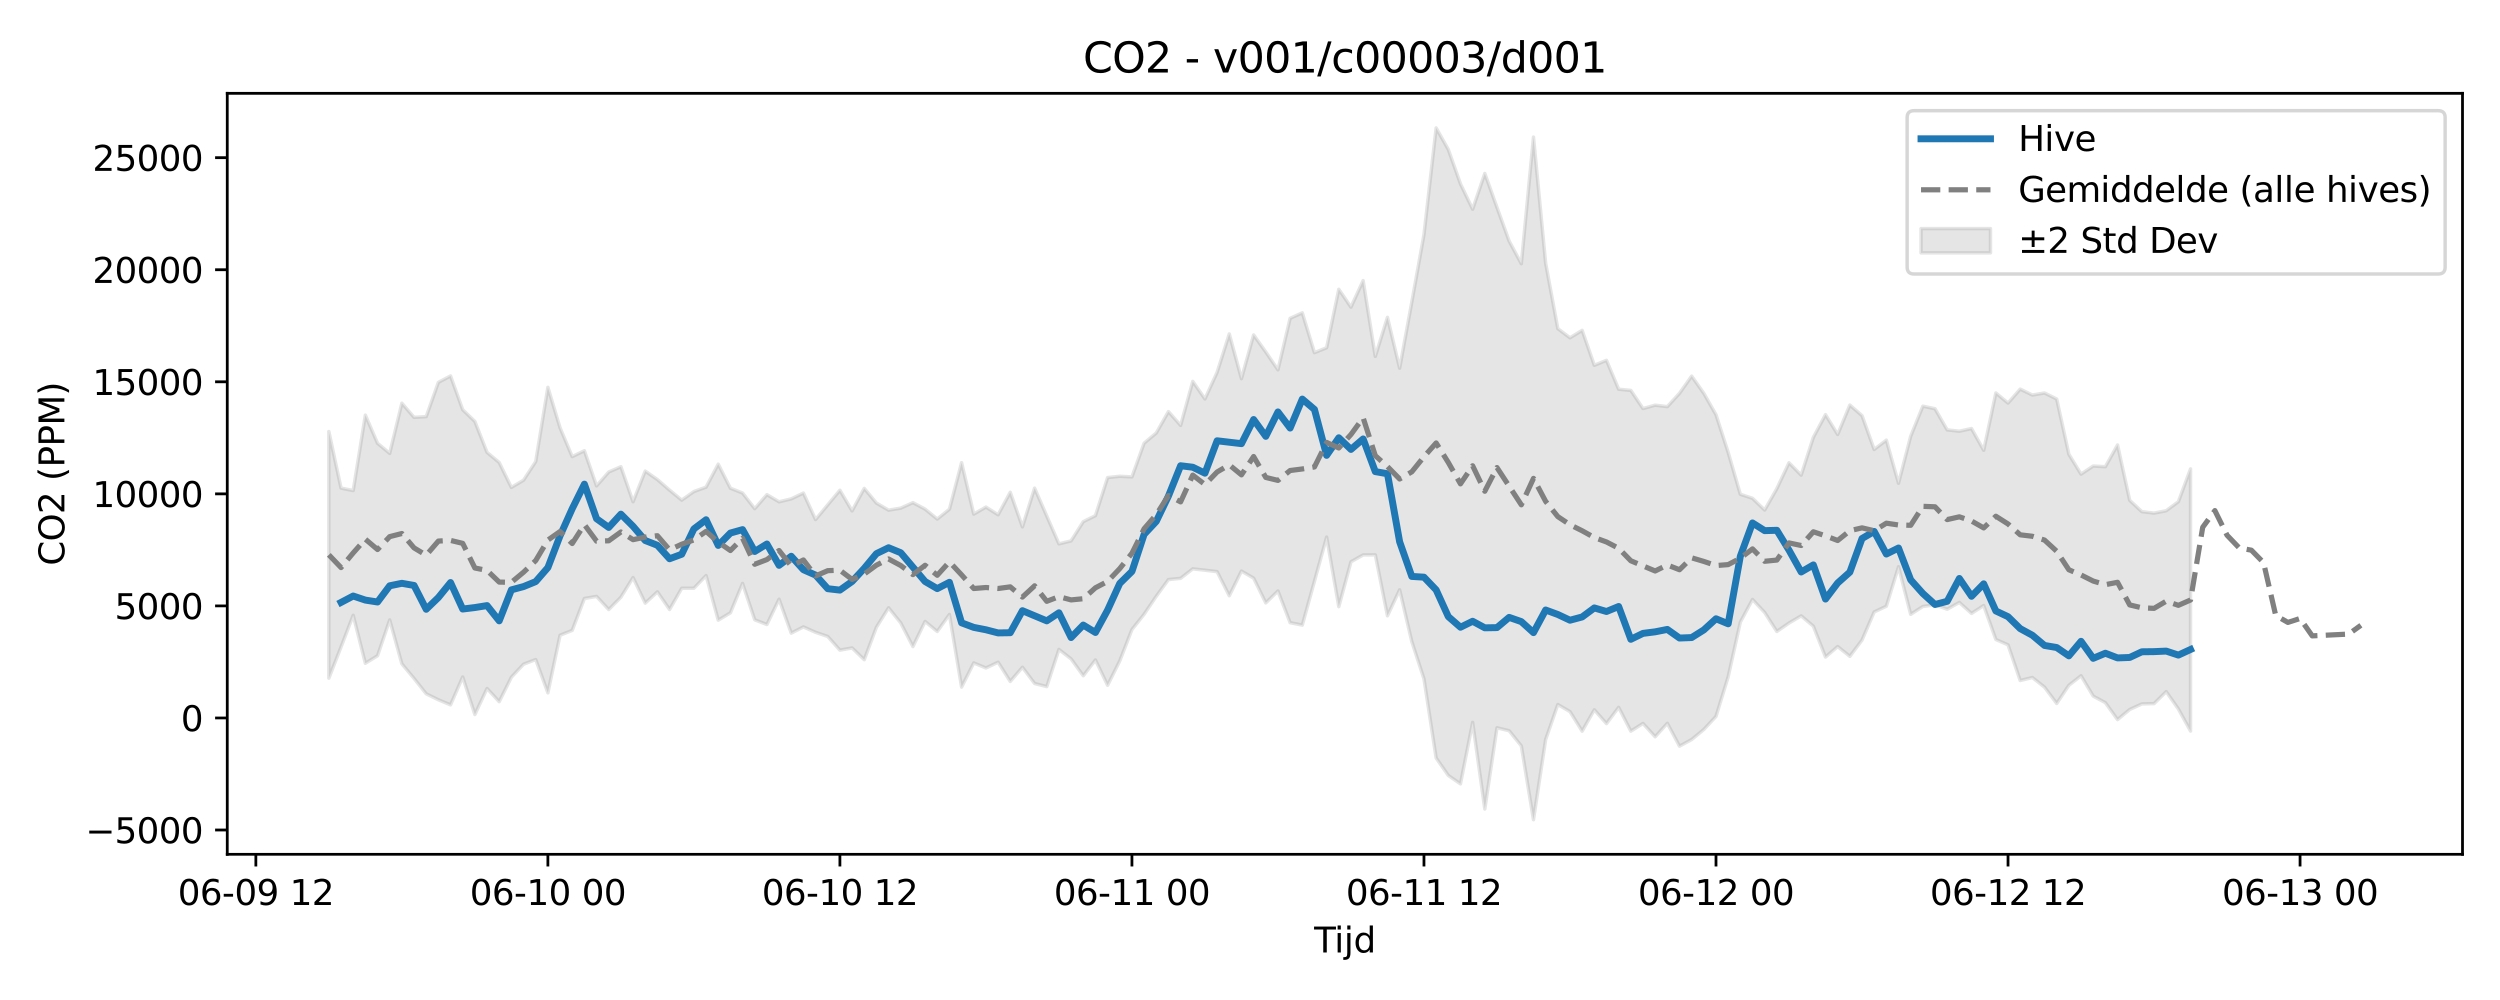 <?xml version="1.0" encoding="utf-8" standalone="no"?>
<!DOCTYPE svg PUBLIC "-//W3C//DTD SVG 1.1//EN"
  "http://www.w3.org/Graphics/SVG/1.1/DTD/svg11.dtd">
<svg xmlns:xlink="http://www.w3.org/1999/xlink" width="720pt" height="288pt" viewBox="0 0 720 288" xmlns="http://www.w3.org/2000/svg" version="1.1">
 <defs>
  <style type="text/css">*{stroke-linejoin: round; stroke-linecap: butt}</style>
 </defs>
 <g id="figure_1">
  <g id="patch_1">
   <path d="M 0 288 
L 720 288 
L 720 0 
L 0 0 
z
" style="fill: #ffffff"/>
  </g>
  <g id="axes_1">
   <g id="patch_2">
    <path d="M 65.45 246.04 
L 709.2 246.04 
L 709.2 26.88 
L 65.45 26.88 
z
" style="fill: #ffffff"/>
   </g>
   <g id="FillBetweenPolyCollection_1">
    <defs>
     <path id="m778d7d1d30" d="M 94.711 -163.724 
L 94.711 -92.685 
L 98.216 -101.659 
L 101.72 -110.799 
L 105.224 -96.98 
L 108.729 -99.143 
L 112.233 -109.472 
L 115.737 -96.816 
L 119.242 -92.606 
L 122.746 -88.187 
L 126.251 -86.468 
L 129.755 -84.993 
L 133.259 -93.028 
L 136.764 -82.207 
L 140.268 -89.719 
L 143.772 -85.913 
L 147.277 -92.959 
L 150.781 -96.705 
L 154.285 -98.048 
L 157.79 -88.462 
L 161.294 -105.051 
L 164.798 -106.446 
L 168.303 -115.63 
L 171.807 -116.232 
L 175.312 -112.45 
L 178.816 -115.993 
L 182.32 -121.655 
L 185.825 -114.295 
L 189.329 -117.542 
L 192.833 -112.461 
L 196.338 -118.574 
L 199.842 -118.573 
L 203.346 -122.231 
L 206.851 -109.398 
L 210.355 -111.501 
L 213.859 -119.966 
L 217.364 -109.494 
L 220.868 -108.139 
L 224.372 -115.425 
L 227.877 -105.657 
L 231.381 -107.45 
L 234.886 -105.893 
L 238.39 -104.692 
L 241.894 -100.757 
L 245.399 -101.395 
L 248.903 -98.008 
L 252.407 -107.343 
L 255.912 -112.953 
L 259.416 -108.597 
L 262.92 -101.781 
L 266.425 -109.017 
L 269.929 -106.128 
L 273.433 -111.037 
L 276.938 -90.12 
L 280.442 -97.076 
L 283.947 -95.622 
L 287.451 -97.276 
L 290.955 -91.741 
L 294.46 -95.83 
L 297.964 -91.153 
L 301.468 -90.254 
L 304.973 -100.965 
L 308.477 -98.223 
L 311.981 -93.38 
L 315.486 -97.934 
L 318.99 -90.638 
L 322.494 -97.667 
L 325.999 -106.684 
L 329.503 -111.089 
L 333.007 -116.275 
L 336.512 -121.079 
L 340.016 -121.437 
L 343.521 -124.173 
L 347.025 -123.781 
L 350.529 -123.364 
L 354.034 -116.416 
L 357.538 -123.534 
L 361.042 -121.498 
L 364.547 -114.367 
L 368.051 -117.801 
L 371.555 -108.666 
L 375.06 -107.972 
L 378.564 -120.616 
L 382.068 -133.316 
L 385.573 -113.282 
L 389.077 -126.2 
L 392.582 -128.179 
L 396.086 -128.191 
L 399.59 -110.651 
L 403.095 -118.142 
L 406.599 -103.223 
L 410.103 -92.496 
L 413.608 -69.696 
L 417.112 -64.666 
L 420.616 -62.239 
L 424.121 -79.957 
L 427.625 -55.011 
L 431.129 -78.392 
L 434.634 -77.546 
L 438.138 -73.177 
L 441.643 -51.922 
L 445.147 -75.005 
L 448.651 -85.092 
L 452.156 -83.055 
L 455.66 -77.421 
L 459.164 -83.582 
L 462.669 -79.598 
L 466.173 -84.281 
L 469.677 -77.422 
L 473.182 -79.65 
L 476.686 -75.801 
L 480.19 -79.687 
L 483.695 -73.108 
L 487.199 -75.015 
L 490.703 -77.904 
L 494.208 -81.676 
L 497.712 -93.076 
L 501.217 -108.819 
L 504.721 -115.348 
L 508.225 -111.6 
L 511.73 -106.134 
L 515.234 -108.563 
L 518.738 -110.634 
L 522.243 -107.655 
L 525.747 -98.771 
L 529.251 -101.799 
L 532.756 -98.973 
L 536.26 -103.654 
L 539.764 -111.756 
L 543.269 -113.401 
L 546.773 -124.785 
L 550.278 -111.068 
L 553.782 -113.334 
L 557.286 -113.804 
L 560.791 -112.538 
L 564.295 -114.497 
L 567.799 -111.329 
L 571.304 -113.607 
L 574.808 -103.821 
L 578.312 -102.284 
L 581.817 -92.008 
L 585.321 -92.876 
L 588.825 -90.093 
L 592.33 -85.402 
L 595.834 -90.636 
L 599.338 -93.378 
L 602.843 -87.522 
L 606.347 -85.632 
L 609.852 -80.746 
L 613.356 -83.663 
L 616.86 -85.271 
L 620.365 -85.357 
L 623.869 -88.803 
L 627.373 -83.814 
L 630.878 -77.45 
L 630.878 -152.957 
L 630.878 -152.957 
L 627.373 -143.516 
L 623.869 -140.914 
L 620.365 -140.228 
L 616.86 -140.643 
L 613.356 -143.904 
L 609.852 -159.85 
L 606.347 -153.591 
L 602.843 -153.787 
L 599.338 -151.448 
L 595.834 -157.179 
L 592.33 -173.07 
L 588.825 -174.824 
L 585.321 -174.232 
L 581.817 -175.935 
L 578.312 -171.914 
L 574.808 -174.825 
L 571.304 -158.313 
L 567.799 -164.585 
L 564.295 -163.812 
L 560.791 -164.189 
L 557.286 -170.283 
L 553.782 -171.023 
L 550.278 -162.359 
L 546.773 -148.821 
L 543.269 -161.242 
L 539.764 -158.556 
L 536.26 -168.297 
L 532.756 -171.347 
L 529.251 -162.874 
L 525.747 -168.583 
L 522.243 -162.036 
L 518.738 -151.157 
L 515.234 -154.72 
L 511.73 -147.27 
L 508.225 -141.106 
L 504.721 -144.491 
L 501.217 -145.648 
L 497.712 -157.707 
L 494.208 -168.566 
L 490.703 -174.713 
L 487.199 -179.682 
L 483.695 -174.726 
L 480.19 -170.892 
L 476.686 -171.31 
L 473.182 -170.341 
L 469.677 -175.572 
L 466.173 -175.903 
L 462.669 -184.232 
L 459.164 -182.8 
L 455.66 -192.86 
L 452.156 -190.712 
L 448.651 -193.347 
L 445.147 -212.213 
L 441.643 -248.52 
L 438.138 -212.056 
L 434.634 -218.574 
L 431.129 -228.282 
L 427.625 -238.042 
L 424.121 -227.746 
L 420.616 -235.054 
L 417.112 -244.946 
L 413.608 -251.158 
L 410.103 -220.424 
L 406.599 -201.003 
L 403.095 -181.959 
L 399.59 -196.606 
L 396.086 -185.353 
L 392.582 -207.194 
L 389.077 -199.543 
L 385.573 -204.684 
L 382.068 -187.857 
L 378.564 -186.425 
L 375.06 -197.906 
L 371.555 -196.319 
L 368.051 -181.488 
L 364.547 -186.629 
L 361.042 -191.543 
L 357.538 -178.943 
L 354.034 -191.816 
L 350.529 -180.768 
L 347.025 -173.107 
L 343.521 -178.162 
L 340.016 -165.482 
L 336.512 -169.464 
L 333.007 -163.301 
L 329.503 -160.363 
L 325.999 -150.656 
L 322.494 -150.837 
L 318.99 -150.455 
L 315.486 -139.494 
L 311.981 -137.759 
L 308.477 -132.231 
L 304.973 -131.363 
L 301.468 -139.393 
L 297.964 -147.418 
L 294.46 -136.262 
L 290.955 -146.226 
L 287.451 -139.749 
L 283.947 -141.965 
L 280.442 -139.939 
L 276.938 -154.752 
L 273.433 -141.346 
L 269.929 -138.514 
L 266.425 -141.375 
L 262.92 -143.241 
L 259.416 -141.664 
L 255.912 -141.074 
L 252.407 -143.122 
L 248.903 -147.345 
L 245.399 -140.862 
L 241.894 -146.812 
L 238.39 -142.6 
L 234.886 -138.37 
L 231.381 -146.004 
L 227.877 -144.327 
L 224.372 -143.481 
L 220.868 -145.54 
L 217.364 -141.504 
L 213.859 -146.01 
L 210.355 -147.397 
L 206.851 -154.323 
L 203.346 -147.706 
L 199.842 -146.436 
L 196.338 -143.962 
L 192.833 -146.854 
L 189.329 -149.885 
L 185.825 -152.333 
L 182.32 -143.501 
L 178.816 -153.59 
L 175.312 -152.058 
L 171.807 -148.065 
L 168.303 -158.19 
L 164.798 -156.49 
L 161.294 -164.799 
L 157.79 -176.457 
L 154.285 -155.068 
L 150.781 -149.703 
L 147.277 -147.623 
L 143.772 -154.805 
L 140.268 -157.713 
L 136.764 -166.626 
L 133.259 -169.997 
L 129.755 -179.731 
L 126.251 -177.877 
L 122.746 -168.012 
L 119.242 -167.811 
L 115.737 -171.88 
L 112.233 -157.426 
L 108.729 -160.339 
L 105.224 -168.451 
L 101.72 -146.719 
L 98.216 -147.43 
L 94.711 -163.724 
z
" style="stroke: #808080; stroke-opacity: 0.2"/>
    </defs>
    <g clip-path="url(#p18016ebcb9)">
     <use xlink:href="#m778d7d1d30" x="0" y="288" style="fill: #808080; fill-opacity: 0.2; stroke: #808080; stroke-opacity: 0.2"/>
    </g>
   </g>
   <g id="matplotlib.axis_1">
    <g id="xtick_1">
     <g id="line2d_1">
      <defs>
       <path id="mdb8f1ae74b" d="M 0 0 
L 0 3.5 
" style="stroke: #000000; stroke-width: 0.8"/>
      </defs>
      <g>
       <use xlink:href="#mdb8f1ae74b" x="73.685" y="246.04" style="stroke: #000000; stroke-width: 0.8"/>
      </g>
     </g>
     <g id="text_1">
      <!-- 06-09 12 -->
      <g transform="translate(51.205 260.638) scale(0.1 -0.1)">
       <defs>
        <path id="DejaVuSans-30" d="M 2034 4250 
Q 1547 4250 1301 3770 
Q 1056 3291 1056 2328 
Q 1056 1369 1301 889 
Q 1547 409 2034 409 
Q 2525 409 2770 889 
Q 3016 1369 3016 2328 
Q 3016 3291 2770 3770 
Q 2525 4250 2034 4250 
z
M 2034 4750 
Q 2819 4750 3233 4129 
Q 3647 3509 3647 2328 
Q 3647 1150 3233 529 
Q 2819 -91 2034 -91 
Q 1250 -91 836 529 
Q 422 1150 422 2328 
Q 422 3509 836 4129 
Q 1250 4750 2034 4750 
z
" transform="scale(0.016)"/>
        <path id="DejaVuSans-36" d="M 2113 2584 
Q 1688 2584 1439 2293 
Q 1191 2003 1191 1497 
Q 1191 994 1439 701 
Q 1688 409 2113 409 
Q 2538 409 2786 701 
Q 3034 994 3034 1497 
Q 3034 2003 2786 2293 
Q 2538 2584 2113 2584 
z
M 3366 4563 
L 3366 3988 
Q 3128 4100 2886 4159 
Q 2644 4219 2406 4219 
Q 1781 4219 1451 3797 
Q 1122 3375 1075 2522 
Q 1259 2794 1537 2939 
Q 1816 3084 2150 3084 
Q 2853 3084 3261 2657 
Q 3669 2231 3669 1497 
Q 3669 778 3244 343 
Q 2819 -91 2113 -91 
Q 1303 -91 875 529 
Q 447 1150 447 2328 
Q 447 3434 972 4092 
Q 1497 4750 2381 4750 
Q 2619 4750 2861 4703 
Q 3103 4656 3366 4563 
z
" transform="scale(0.016)"/>
        <path id="DejaVuSans-2d" d="M 313 2009 
L 1997 2009 
L 1997 1497 
L 313 1497 
L 313 2009 
z
" transform="scale(0.016)"/>
        <path id="DejaVuSans-39" d="M 703 97 
L 703 672 
Q 941 559 1184 500 
Q 1428 441 1663 441 
Q 2288 441 2617 861 
Q 2947 1281 2994 2138 
Q 2813 1869 2534 1725 
Q 2256 1581 1919 1581 
Q 1219 1581 811 2004 
Q 403 2428 403 3163 
Q 403 3881 828 4315 
Q 1253 4750 1959 4750 
Q 2769 4750 3195 4129 
Q 3622 3509 3622 2328 
Q 3622 1225 3098 567 
Q 2575 -91 1691 -91 
Q 1453 -91 1209 -44 
Q 966 3 703 97 
z
M 1959 2075 
Q 2384 2075 2632 2365 
Q 2881 2656 2881 3163 
Q 2881 3666 2632 3958 
Q 2384 4250 1959 4250 
Q 1534 4250 1286 3958 
Q 1038 3666 1038 3163 
Q 1038 2656 1286 2365 
Q 1534 2075 1959 2075 
z
" transform="scale(0.016)"/>
        <path id="DejaVuSans-20" transform="scale(0.016)"/>
        <path id="DejaVuSans-31" d="M 794 531 
L 1825 531 
L 1825 4091 
L 703 3866 
L 703 4441 
L 1819 4666 
L 2450 4666 
L 2450 531 
L 3481 531 
L 3481 0 
L 794 0 
L 794 531 
z
" transform="scale(0.016)"/>
        <path id="DejaVuSans-32" d="M 1228 531 
L 3431 531 
L 3431 0 
L 469 0 
L 469 531 
Q 828 903 1448 1529 
Q 2069 2156 2228 2338 
Q 2531 2678 2651 2914 
Q 2772 3150 2772 3378 
Q 2772 3750 2511 3984 
Q 2250 4219 1831 4219 
Q 1534 4219 1204 4116 
Q 875 4013 500 3803 
L 500 4441 
Q 881 4594 1212 4672 
Q 1544 4750 1819 4750 
Q 2544 4750 2975 4387 
Q 3406 4025 3406 3419 
Q 3406 3131 3298 2873 
Q 3191 2616 2906 2266 
Q 2828 2175 2409 1742 
Q 1991 1309 1228 531 
z
" transform="scale(0.016)"/>
       </defs>
       <use xlink:href="#DejaVuSans-30"/>
       <use xlink:href="#DejaVuSans-36" transform="translate(63.623 0)"/>
       <use xlink:href="#DejaVuSans-2d" transform="translate(127.246 0)"/>
       <use xlink:href="#DejaVuSans-30" transform="translate(163.33 0)"/>
       <use xlink:href="#DejaVuSans-39" transform="translate(226.953 0)"/>
       <use xlink:href="#DejaVuSans-20" transform="translate(290.576 0)"/>
       <use xlink:href="#DejaVuSans-31" transform="translate(322.363 0)"/>
       <use xlink:href="#DejaVuSans-32" transform="translate(385.986 0)"/>
      </g>
     </g>
    </g>
    <g id="xtick_2">
     <g id="line2d_2">
      <g>
       <use xlink:href="#mdb8f1ae74b" x="157.79" y="246.04" style="stroke: #000000; stroke-width: 0.8"/>
      </g>
     </g>
     <g id="text_2">
      <!-- 06-10 00 -->
      <g transform="translate(135.309 260.638) scale(0.1 -0.1)">
       <use xlink:href="#DejaVuSans-30"/>
       <use xlink:href="#DejaVuSans-36" transform="translate(63.623 0)"/>
       <use xlink:href="#DejaVuSans-2d" transform="translate(127.246 0)"/>
       <use xlink:href="#DejaVuSans-31" transform="translate(163.33 0)"/>
       <use xlink:href="#DejaVuSans-30" transform="translate(226.953 0)"/>
       <use xlink:href="#DejaVuSans-20" transform="translate(290.576 0)"/>
       <use xlink:href="#DejaVuSans-30" transform="translate(322.363 0)"/>
       <use xlink:href="#DejaVuSans-30" transform="translate(385.986 0)"/>
      </g>
     </g>
    </g>
    <g id="xtick_3">
     <g id="line2d_3">
      <g>
       <use xlink:href="#mdb8f1ae74b" x="241.894" y="246.04" style="stroke: #000000; stroke-width: 0.8"/>
      </g>
     </g>
     <g id="text_3">
      <!-- 06-10 12 -->
      <g transform="translate(219.414 260.638) scale(0.1 -0.1)">
       <use xlink:href="#DejaVuSans-30"/>
       <use xlink:href="#DejaVuSans-36" transform="translate(63.623 0)"/>
       <use xlink:href="#DejaVuSans-2d" transform="translate(127.246 0)"/>
       <use xlink:href="#DejaVuSans-31" transform="translate(163.33 0)"/>
       <use xlink:href="#DejaVuSans-30" transform="translate(226.953 0)"/>
       <use xlink:href="#DejaVuSans-20" transform="translate(290.576 0)"/>
       <use xlink:href="#DejaVuSans-31" transform="translate(322.363 0)"/>
       <use xlink:href="#DejaVuSans-32" transform="translate(385.986 0)"/>
      </g>
     </g>
    </g>
    <g id="xtick_4">
     <g id="line2d_4">
      <g>
       <use xlink:href="#mdb8f1ae74b" x="325.999" y="246.04" style="stroke: #000000; stroke-width: 0.8"/>
      </g>
     </g>
     <g id="text_4">
      <!-- 06-11 00 -->
      <g transform="translate(303.518 260.638) scale(0.1 -0.1)">
       <use xlink:href="#DejaVuSans-30"/>
       <use xlink:href="#DejaVuSans-36" transform="translate(63.623 0)"/>
       <use xlink:href="#DejaVuSans-2d" transform="translate(127.246 0)"/>
       <use xlink:href="#DejaVuSans-31" transform="translate(163.33 0)"/>
       <use xlink:href="#DejaVuSans-31" transform="translate(226.953 0)"/>
       <use xlink:href="#DejaVuSans-20" transform="translate(290.576 0)"/>
       <use xlink:href="#DejaVuSans-30" transform="translate(322.363 0)"/>
       <use xlink:href="#DejaVuSans-30" transform="translate(385.986 0)"/>
      </g>
     </g>
    </g>
    <g id="xtick_5">
     <g id="line2d_5">
      <g>
       <use xlink:href="#mdb8f1ae74b" x="410.103" y="246.04" style="stroke: #000000; stroke-width: 0.8"/>
      </g>
     </g>
     <g id="text_5">
      <!-- 06-11 12 -->
      <g transform="translate(387.623 260.638) scale(0.1 -0.1)">
       <use xlink:href="#DejaVuSans-30"/>
       <use xlink:href="#DejaVuSans-36" transform="translate(63.623 0)"/>
       <use xlink:href="#DejaVuSans-2d" transform="translate(127.246 0)"/>
       <use xlink:href="#DejaVuSans-31" transform="translate(163.33 0)"/>
       <use xlink:href="#DejaVuSans-31" transform="translate(226.953 0)"/>
       <use xlink:href="#DejaVuSans-20" transform="translate(290.576 0)"/>
       <use xlink:href="#DejaVuSans-31" transform="translate(322.363 0)"/>
       <use xlink:href="#DejaVuSans-32" transform="translate(385.986 0)"/>
      </g>
     </g>
    </g>
    <g id="xtick_6">
     <g id="line2d_6">
      <g>
       <use xlink:href="#mdb8f1ae74b" x="494.208" y="246.04" style="stroke: #000000; stroke-width: 0.8"/>
      </g>
     </g>
     <g id="text_6">
      <!-- 06-12 00 -->
      <g transform="translate(471.727 260.638) scale(0.1 -0.1)">
       <use xlink:href="#DejaVuSans-30"/>
       <use xlink:href="#DejaVuSans-36" transform="translate(63.623 0)"/>
       <use xlink:href="#DejaVuSans-2d" transform="translate(127.246 0)"/>
       <use xlink:href="#DejaVuSans-31" transform="translate(163.33 0)"/>
       <use xlink:href="#DejaVuSans-32" transform="translate(226.953 0)"/>
       <use xlink:href="#DejaVuSans-20" transform="translate(290.576 0)"/>
       <use xlink:href="#DejaVuSans-30" transform="translate(322.363 0)"/>
       <use xlink:href="#DejaVuSans-30" transform="translate(385.986 0)"/>
      </g>
     </g>
    </g>
    <g id="xtick_7">
     <g id="line2d_7">
      <g>
       <use xlink:href="#mdb8f1ae74b" x="578.312" y="246.04" style="stroke: #000000; stroke-width: 0.8"/>
      </g>
     </g>
     <g id="text_7">
      <!-- 06-12 12 -->
      <g transform="translate(555.832 260.638) scale(0.1 -0.1)">
       <use xlink:href="#DejaVuSans-30"/>
       <use xlink:href="#DejaVuSans-36" transform="translate(63.623 0)"/>
       <use xlink:href="#DejaVuSans-2d" transform="translate(127.246 0)"/>
       <use xlink:href="#DejaVuSans-31" transform="translate(163.33 0)"/>
       <use xlink:href="#DejaVuSans-32" transform="translate(226.953 0)"/>
       <use xlink:href="#DejaVuSans-20" transform="translate(290.576 0)"/>
       <use xlink:href="#DejaVuSans-31" transform="translate(322.363 0)"/>
       <use xlink:href="#DejaVuSans-32" transform="translate(385.986 0)"/>
      </g>
     </g>
    </g>
    <g id="xtick_8">
     <g id="line2d_8">
      <g>
       <use xlink:href="#mdb8f1ae74b" x="662.417" y="246.04" style="stroke: #000000; stroke-width: 0.8"/>
      </g>
     </g>
     <g id="text_8">
      <!-- 06-13 00 -->
      <g transform="translate(639.936 260.638) scale(0.1 -0.1)">
       <defs>
        <path id="DejaVuSans-33" d="M 2597 2516 
Q 3050 2419 3304 2112 
Q 3559 1806 3559 1356 
Q 3559 666 3084 287 
Q 2609 -91 1734 -91 
Q 1441 -91 1130 -33 
Q 819 25 488 141 
L 488 750 
Q 750 597 1062 519 
Q 1375 441 1716 441 
Q 2309 441 2620 675 
Q 2931 909 2931 1356 
Q 2931 1769 2642 2001 
Q 2353 2234 1838 2234 
L 1294 2234 
L 1294 2753 
L 1863 2753 
Q 2328 2753 2575 2939 
Q 2822 3125 2822 3475 
Q 2822 3834 2567 4026 
Q 2313 4219 1838 4219 
Q 1578 4219 1281 4162 
Q 984 4106 628 3988 
L 628 4550 
Q 988 4650 1302 4700 
Q 1616 4750 1894 4750 
Q 2613 4750 3031 4423 
Q 3450 4097 3450 3541 
Q 3450 3153 3228 2886 
Q 3006 2619 2597 2516 
z
" transform="scale(0.016)"/>
       </defs>
       <use xlink:href="#DejaVuSans-30"/>
       <use xlink:href="#DejaVuSans-36" transform="translate(63.623 0)"/>
       <use xlink:href="#DejaVuSans-2d" transform="translate(127.246 0)"/>
       <use xlink:href="#DejaVuSans-31" transform="translate(163.33 0)"/>
       <use xlink:href="#DejaVuSans-33" transform="translate(226.953 0)"/>
       <use xlink:href="#DejaVuSans-20" transform="translate(290.576 0)"/>
       <use xlink:href="#DejaVuSans-30" transform="translate(322.363 0)"/>
       <use xlink:href="#DejaVuSans-30" transform="translate(385.986 0)"/>
      </g>
     </g>
    </g>
    <g id="text_9">
     <!-- Tijd -->
     <g transform="translate(378.475 274.317) scale(0.1 -0.1)">
      <defs>
       <path id="DejaVuSans-54" d="M -19 4666 
L 3928 4666 
L 3928 4134 
L 2272 4134 
L 2272 0 
L 1638 0 
L 1638 4134 
L -19 4134 
L -19 4666 
z
" transform="scale(0.016)"/>
       <path id="DejaVuSans-69" d="M 603 3500 
L 1178 3500 
L 1178 0 
L 603 0 
L 603 3500 
z
M 603 4863 
L 1178 4863 
L 1178 4134 
L 603 4134 
L 603 4863 
z
" transform="scale(0.016)"/>
       <path id="DejaVuSans-6a" d="M 603 3500 
L 1178 3500 
L 1178 -63 
Q 1178 -731 923 -1031 
Q 669 -1331 103 -1331 
L -116 -1331 
L -116 -844 
L 38 -844 
Q 366 -844 484 -692 
Q 603 -541 603 -63 
L 603 3500 
z
M 603 4863 
L 1178 4863 
L 1178 4134 
L 603 4134 
L 603 4863 
z
" transform="scale(0.016)"/>
       <path id="DejaVuSans-64" d="M 2906 2969 
L 2906 4863 
L 3481 4863 
L 3481 0 
L 2906 0 
L 2906 525 
Q 2725 213 2448 61 
Q 2172 -91 1784 -91 
Q 1150 -91 751 415 
Q 353 922 353 1747 
Q 353 2572 751 3078 
Q 1150 3584 1784 3584 
Q 2172 3584 2448 3432 
Q 2725 3281 2906 2969 
z
M 947 1747 
Q 947 1113 1208 752 
Q 1469 391 1925 391 
Q 2381 391 2643 752 
Q 2906 1113 2906 1747 
Q 2906 2381 2643 2742 
Q 2381 3103 1925 3103 
Q 1469 3103 1208 2742 
Q 947 2381 947 1747 
z
" transform="scale(0.016)"/>
      </defs>
      <use xlink:href="#DejaVuSans-54"/>
      <use xlink:href="#DejaVuSans-69" transform="translate(57.959 0)"/>
      <use xlink:href="#DejaVuSans-6a" transform="translate(85.742 0)"/>
      <use xlink:href="#DejaVuSans-64" transform="translate(113.525 0)"/>
     </g>
    </g>
   </g>
   <g id="matplotlib.axis_2">
    <g id="ytick_1">
     <g id="line2d_9">
      <defs>
       <path id="m3d15a7c073" d="M 0 0 
L -3.5 0 
" style="stroke: #000000; stroke-width: 0.8"/>
      </defs>
      <g>
       <use xlink:href="#m3d15a7c073" x="65.45" y="239.047" style="stroke: #000000; stroke-width: 0.8"/>
      </g>
     </g>
     <g id="text_10">
      <!-- −5000 -->
      <g transform="translate(24.62 242.846) scale(0.1 -0.1)">
       <defs>
        <path id="DejaVuSans-2212" d="M 678 2272 
L 4684 2272 
L 4684 1741 
L 678 1741 
L 678 2272 
z
" transform="scale(0.016)"/>
        <path id="DejaVuSans-35" d="M 691 4666 
L 3169 4666 
L 3169 4134 
L 1269 4134 
L 1269 2991 
Q 1406 3038 1543 3061 
Q 1681 3084 1819 3084 
Q 2600 3084 3056 2656 
Q 3513 2228 3513 1497 
Q 3513 744 3044 326 
Q 2575 -91 1722 -91 
Q 1428 -91 1123 -41 
Q 819 9 494 109 
L 494 744 
Q 775 591 1075 516 
Q 1375 441 1709 441 
Q 2250 441 2565 725 
Q 2881 1009 2881 1497 
Q 2881 1984 2565 2268 
Q 2250 2553 1709 2553 
Q 1456 2553 1204 2497 
Q 953 2441 691 2322 
L 691 4666 
z
" transform="scale(0.016)"/>
       </defs>
       <use xlink:href="#DejaVuSans-2212"/>
       <use xlink:href="#DejaVuSans-35" transform="translate(83.789 0)"/>
       <use xlink:href="#DejaVuSans-30" transform="translate(147.412 0)"/>
       <use xlink:href="#DejaVuSans-30" transform="translate(211.035 0)"/>
       <use xlink:href="#DejaVuSans-30" transform="translate(274.658 0)"/>
      </g>
     </g>
    </g>
    <g id="ytick_2">
     <g id="line2d_10">
      <g>
       <use xlink:href="#m3d15a7c073" x="65.45" y="206.774" style="stroke: #000000; stroke-width: 0.8"/>
      </g>
     </g>
     <g id="text_11">
      <!-- 0 -->
      <g transform="translate(52.087 210.573) scale(0.1 -0.1)">
       <use xlink:href="#DejaVuSans-30"/>
      </g>
     </g>
    </g>
    <g id="ytick_3">
     <g id="line2d_11">
      <g>
       <use xlink:href="#m3d15a7c073" x="65.45" y="174.5" style="stroke: #000000; stroke-width: 0.8"/>
      </g>
     </g>
     <g id="text_12">
      <!-- 5000 -->
      <g transform="translate(33 178.299) scale(0.1 -0.1)">
       <use xlink:href="#DejaVuSans-35"/>
       <use xlink:href="#DejaVuSans-30" transform="translate(63.623 0)"/>
       <use xlink:href="#DejaVuSans-30" transform="translate(127.246 0)"/>
       <use xlink:href="#DejaVuSans-30" transform="translate(190.869 0)"/>
      </g>
     </g>
    </g>
    <g id="ytick_4">
     <g id="line2d_12">
      <g>
       <use xlink:href="#m3d15a7c073" x="65.45" y="142.227" style="stroke: #000000; stroke-width: 0.8"/>
      </g>
     </g>
     <g id="text_13">
      <!-- 10000 -->
      <g transform="translate(26.637 146.026) scale(0.1 -0.1)">
       <use xlink:href="#DejaVuSans-31"/>
       <use xlink:href="#DejaVuSans-30" transform="translate(63.623 0)"/>
       <use xlink:href="#DejaVuSans-30" transform="translate(127.246 0)"/>
       <use xlink:href="#DejaVuSans-30" transform="translate(190.869 0)"/>
       <use xlink:href="#DejaVuSans-30" transform="translate(254.492 0)"/>
      </g>
     </g>
    </g>
    <g id="ytick_5">
     <g id="line2d_13">
      <g>
       <use xlink:href="#m3d15a7c073" x="65.45" y="109.953" style="stroke: #000000; stroke-width: 0.8"/>
      </g>
     </g>
     <g id="text_14">
      <!-- 15000 -->
      <g transform="translate(26.637 113.752) scale(0.1 -0.1)">
       <use xlink:href="#DejaVuSans-31"/>
       <use xlink:href="#DejaVuSans-35" transform="translate(63.623 0)"/>
       <use xlink:href="#DejaVuSans-30" transform="translate(127.246 0)"/>
       <use xlink:href="#DejaVuSans-30" transform="translate(190.869 0)"/>
       <use xlink:href="#DejaVuSans-30" transform="translate(254.492 0)"/>
      </g>
     </g>
    </g>
    <g id="ytick_6">
     <g id="line2d_14">
      <g>
       <use xlink:href="#m3d15a7c073" x="65.45" y="77.679" style="stroke: #000000; stroke-width: 0.8"/>
      </g>
     </g>
     <g id="text_15">
      <!-- 20000 -->
      <g transform="translate(26.637 81.479) scale(0.1 -0.1)">
       <use xlink:href="#DejaVuSans-32"/>
       <use xlink:href="#DejaVuSans-30" transform="translate(63.623 0)"/>
       <use xlink:href="#DejaVuSans-30" transform="translate(127.246 0)"/>
       <use xlink:href="#DejaVuSans-30" transform="translate(190.869 0)"/>
       <use xlink:href="#DejaVuSans-30" transform="translate(254.492 0)"/>
      </g>
     </g>
    </g>
    <g id="ytick_7">
     <g id="line2d_15">
      <g>
       <use xlink:href="#m3d15a7c073" x="65.45" y="45.406" style="stroke: #000000; stroke-width: 0.8"/>
      </g>
     </g>
     <g id="text_16">
      <!-- 25000 -->
      <g transform="translate(26.637 49.205) scale(0.1 -0.1)">
       <use xlink:href="#DejaVuSans-32"/>
       <use xlink:href="#DejaVuSans-35" transform="translate(63.623 0)"/>
       <use xlink:href="#DejaVuSans-30" transform="translate(127.246 0)"/>
       <use xlink:href="#DejaVuSans-30" transform="translate(190.869 0)"/>
       <use xlink:href="#DejaVuSans-30" transform="translate(254.492 0)"/>
      </g>
     </g>
    </g>
    <g id="text_17">
     <!-- CO2 (PPM) -->
     <g transform="translate(18.541 162.903) rotate(-90) scale(0.1 -0.1)">
      <defs>
       <path id="DejaVuSans-43" d="M 4122 4306 
L 4122 3641 
Q 3803 3938 3442 4084 
Q 3081 4231 2675 4231 
Q 1875 4231 1450 3742 
Q 1025 3253 1025 2328 
Q 1025 1406 1450 917 
Q 1875 428 2675 428 
Q 3081 428 3442 575 
Q 3803 722 4122 1019 
L 4122 359 
Q 3791 134 3420 21 
Q 3050 -91 2638 -91 
Q 1578 -91 968 557 
Q 359 1206 359 2328 
Q 359 3453 968 4101 
Q 1578 4750 2638 4750 
Q 3056 4750 3426 4639 
Q 3797 4528 4122 4306 
z
" transform="scale(0.016)"/>
       <path id="DejaVuSans-4f" d="M 2522 4238 
Q 1834 4238 1429 3725 
Q 1025 3213 1025 2328 
Q 1025 1447 1429 934 
Q 1834 422 2522 422 
Q 3209 422 3611 934 
Q 4013 1447 4013 2328 
Q 4013 3213 3611 3725 
Q 3209 4238 2522 4238 
z
M 2522 4750 
Q 3503 4750 4090 4092 
Q 4678 3434 4678 2328 
Q 4678 1225 4090 567 
Q 3503 -91 2522 -91 
Q 1538 -91 948 565 
Q 359 1222 359 2328 
Q 359 3434 948 4092 
Q 1538 4750 2522 4750 
z
" transform="scale(0.016)"/>
       <path id="DejaVuSans-28" d="M 1984 4856 
Q 1566 4138 1362 3434 
Q 1159 2731 1159 2009 
Q 1159 1288 1364 580 
Q 1569 -128 1984 -844 
L 1484 -844 
Q 1016 -109 783 600 
Q 550 1309 550 2009 
Q 550 2706 781 3412 
Q 1013 4119 1484 4856 
L 1984 4856 
z
" transform="scale(0.016)"/>
       <path id="DejaVuSans-50" d="M 1259 4147 
L 1259 2394 
L 2053 2394 
Q 2494 2394 2734 2622 
Q 2975 2850 2975 3272 
Q 2975 3691 2734 3919 
Q 2494 4147 2053 4147 
L 1259 4147 
z
M 628 4666 
L 2053 4666 
Q 2838 4666 3239 4311 
Q 3641 3956 3641 3272 
Q 3641 2581 3239 2228 
Q 2838 1875 2053 1875 
L 1259 1875 
L 1259 0 
L 628 0 
L 628 4666 
z
" transform="scale(0.016)"/>
       <path id="DejaVuSans-4d" d="M 628 4666 
L 1569 4666 
L 2759 1491 
L 3956 4666 
L 4897 4666 
L 4897 0 
L 4281 0 
L 4281 4097 
L 3078 897 
L 2444 897 
L 1241 4097 
L 1241 0 
L 628 0 
L 628 4666 
z
" transform="scale(0.016)"/>
       <path id="DejaVuSans-29" d="M 513 4856 
L 1013 4856 
Q 1481 4119 1714 3412 
Q 1947 2706 1947 2009 
Q 1947 1309 1714 600 
Q 1481 -109 1013 -844 
L 513 -844 
Q 928 -128 1133 580 
Q 1338 1288 1338 2009 
Q 1338 2731 1133 3434 
Q 928 4138 513 4856 
z
" transform="scale(0.016)"/>
      </defs>
      <use xlink:href="#DejaVuSans-43"/>
      <use xlink:href="#DejaVuSans-4f" transform="translate(69.824 0)"/>
      <use xlink:href="#DejaVuSans-32" transform="translate(148.535 0)"/>
      <use xlink:href="#DejaVuSans-20" transform="translate(212.158 0)"/>
      <use xlink:href="#DejaVuSans-28" transform="translate(243.945 0)"/>
      <use xlink:href="#DejaVuSans-50" transform="translate(282.959 0)"/>
      <use xlink:href="#DejaVuSans-50" transform="translate(343.262 0)"/>
      <use xlink:href="#DejaVuSans-4d" transform="translate(403.564 0)"/>
      <use xlink:href="#DejaVuSans-29" transform="translate(489.844 0)"/>
     </g>
    </g>
   </g>
   <g id="line2d_16">
    <path d="M 98.216 173.497 
L 101.72 171.654 
L 105.224 172.826 
L 108.729 173.377 
L 112.233 168.71 
L 115.737 167.992 
L 119.242 168.609 
L 122.746 175.473 
L 126.251 172.086 
L 129.755 167.772 
L 133.259 175.402 
L 136.764 174.973 
L 140.268 174.408 
L 143.772 178.803 
L 147.277 169.879 
L 150.781 168.934 
L 154.285 167.501 
L 157.79 163.465 
L 161.294 154.312 
L 164.798 146.506 
L 168.303 139.436 
L 171.807 149.389 
L 175.312 151.9 
L 178.816 148.079 
L 182.32 151.575 
L 185.825 155.67 
L 189.329 157.04 
L 192.833 160.922 
L 196.338 159.618 
L 199.842 152.324 
L 203.346 149.688 
L 206.851 157.081 
L 210.355 153.518 
L 213.859 152.533 
L 217.364 158.826 
L 220.868 156.674 
L 224.372 162.817 
L 227.877 160.203 
L 231.381 164.078 
L 234.886 165.627 
L 238.39 169.543 
L 241.894 169.952 
L 245.399 167.467 
L 248.903 163.678 
L 252.407 159.454 
L 255.912 157.748 
L 259.416 159.187 
L 266.425 167.471 
L 269.929 169.517 
L 273.433 167.701 
L 276.938 179.377 
L 280.442 180.688 
L 283.947 181.376 
L 287.451 182.28 
L 290.955 182.222 
L 294.46 175.877 
L 301.468 178.808 
L 304.973 176.488 
L 308.477 183.61 
L 311.981 180.017 
L 315.486 182.151 
L 318.99 175.705 
L 322.494 168.024 
L 325.999 164.573 
L 329.503 153.899 
L 333.007 150.157 
L 336.512 142.861 
L 340.016 134.134 
L 343.521 134.561 
L 347.025 136.277 
L 350.529 126.946 
L 357.538 127.772 
L 361.042 120.825 
L 364.547 125.662 
L 368.051 118.641 
L 371.555 123.28 
L 375.06 114.938 
L 378.564 117.916 
L 382.068 131.142 
L 385.573 126.081 
L 389.077 129.429 
L 392.582 126.419 
L 396.086 135.823 
L 399.59 136.437 
L 403.095 156.033 
L 406.599 166.012 
L 410.103 166.225 
L 413.608 169.885 
L 417.112 177.585 
L 420.616 180.645 
L 424.121 178.924 
L 427.625 180.813 
L 431.129 180.75 
L 434.634 177.805 
L 438.138 179.025 
L 441.643 182.194 
L 445.147 175.681 
L 448.651 176.972 
L 452.156 178.622 
L 455.66 177.685 
L 459.164 175.083 
L 462.669 176.112 
L 466.173 174.671 
L 469.677 184.118 
L 473.182 182.411 
L 476.686 181.966 
L 480.19 181.273 
L 483.695 183.754 
L 487.199 183.618 
L 490.703 181.413 
L 494.208 178.207 
L 497.712 179.653 
L 501.217 160.19 
L 504.721 150.611 
L 508.225 152.827 
L 511.73 152.726 
L 515.234 158.452 
L 518.738 164.732 
L 522.243 162.694 
L 525.747 172.525 
L 529.251 167.901 
L 532.756 164.777 
L 536.26 155.097 
L 539.764 153.055 
L 543.269 159.562 
L 546.773 157.83 
L 550.278 166.993 
L 553.782 170.92 
L 557.286 174.096 
L 560.791 173.177 
L 564.295 166.602 
L 567.799 171.731 
L 571.304 168.146 
L 574.808 175.957 
L 578.312 177.605 
L 581.817 181.042 
L 585.321 182.953 
L 588.825 185.893 
L 592.33 186.484 
L 595.834 188.884 
L 599.338 184.703 
L 602.843 189.598 
L 606.347 188.13 
L 609.852 189.479 
L 613.356 189.35 
L 616.86 187.713 
L 620.365 187.67 
L 623.869 187.515 
L 627.373 188.668 
L 630.878 187.051 
L 630.878 187.051 
" clip-path="url(#p18016ebcb9)" style="fill: none; stroke: #1f77b4; stroke-width: 2; stroke-linecap: square"/>
   </g>
   <g id="line2d_17">
    <path d="M 94.711 159.795 
L 98.216 163.456 
L 101.72 159.241 
L 105.224 155.285 
L 108.729 158.259 
L 112.233 154.551 
L 115.737 153.652 
L 119.242 157.792 
L 122.746 159.9 
L 126.251 155.828 
L 129.755 155.638 
L 133.259 156.487 
L 136.764 163.583 
L 140.268 164.284 
L 143.772 167.641 
L 147.277 167.709 
L 150.781 164.796 
L 154.285 161.442 
L 157.79 155.541 
L 161.294 153.075 
L 164.798 156.532 
L 168.303 151.09 
L 171.807 155.851 
L 175.312 155.746 
L 178.816 153.209 
L 182.32 155.422 
L 185.825 154.686 
L 189.329 154.287 
L 192.833 158.343 
L 196.338 156.732 
L 199.842 155.496 
L 203.346 153.032 
L 206.851 156.14 
L 210.355 158.551 
L 213.859 155.012 
L 217.364 162.501 
L 220.868 161.161 
L 224.372 158.547 
L 227.877 163.008 
L 231.381 161.273 
L 234.886 165.869 
L 238.39 164.354 
L 241.894 164.215 
L 245.399 166.871 
L 248.903 165.324 
L 252.407 162.768 
L 255.912 160.986 
L 259.416 162.87 
L 262.92 165.489 
L 266.425 162.804 
L 269.929 165.679 
L 273.433 161.809 
L 276.938 165.564 
L 280.442 169.493 
L 283.947 169.206 
L 287.451 169.488 
L 290.955 169.016 
L 294.46 171.954 
L 297.964 168.715 
L 301.468 173.177 
L 304.973 171.836 
L 308.477 172.773 
L 311.981 172.431 
L 315.486 169.286 
L 318.99 167.453 
L 322.494 163.748 
L 325.999 159.33 
L 329.503 152.274 
L 333.007 148.212 
L 336.512 142.729 
L 340.016 144.54 
L 343.521 136.833 
L 347.025 139.556 
L 350.529 135.934 
L 354.034 133.884 
L 357.538 136.761 
L 361.042 131.479 
L 364.547 137.502 
L 368.051 138.356 
L 371.555 135.508 
L 375.06 135.061 
L 378.564 134.479 
L 382.068 127.414 
L 385.573 129.017 
L 389.077 125.129 
L 392.582 120.314 
L 396.086 131.228 
L 399.59 134.372 
L 403.095 137.95 
L 406.599 135.887 
L 410.103 131.54 
L 413.608 127.573 
L 417.112 133.194 
L 420.616 139.353 
L 424.121 134.149 
L 427.625 141.473 
L 431.129 134.663 
L 438.138 145.384 
L 441.643 137.779 
L 445.147 144.391 
L 448.651 148.78 
L 452.156 151.116 
L 455.66 152.86 
L 459.164 154.809 
L 462.669 156.085 
L 466.173 157.908 
L 469.677 161.503 
L 476.686 164.445 
L 480.19 162.711 
L 483.695 164.083 
L 487.199 160.652 
L 490.703 161.692 
L 494.208 162.879 
L 497.712 162.608 
L 501.217 160.767 
L 504.721 158.081 
L 508.225 161.647 
L 511.73 161.298 
L 515.234 156.359 
L 518.738 157.105 
L 522.243 153.155 
L 525.747 154.323 
L 529.251 155.664 
L 532.756 152.84 
L 536.26 152.024 
L 539.764 152.844 
L 543.269 150.679 
L 546.773 151.197 
L 550.278 151.286 
L 553.782 145.822 
L 557.286 145.956 
L 560.791 149.637 
L 564.295 148.846 
L 567.799 150.043 
L 571.304 152.04 
L 574.808 148.677 
L 578.312 150.901 
L 581.817 154.028 
L 585.321 154.446 
L 588.825 155.541 
L 592.33 158.764 
L 595.834 164.092 
L 599.338 165.587 
L 602.843 167.345 
L 606.347 168.388 
L 609.852 167.702 
L 613.356 174.217 
L 616.86 175.043 
L 620.365 175.207 
L 623.869 173.142 
L 627.373 174.335 
L 630.878 172.796 
L 634.382 151.853 
L 637.886 147.057 
L 641.391 154.148 
L 644.895 157.8 
L 648.399 158.454 
L 651.904 162.032 
L 655.408 177.25 
L 658.913 179.255 
L 662.417 178.121 
L 665.921 183.13 
L 676.434 182.614 
L 679.939 180.083 
L 679.939 180.083 
" clip-path="url(#p18016ebcb9)" style="fill: none; stroke-dasharray: 5.55,2.4; stroke-dashoffset: 0; stroke: #808080; stroke-width: 1.5"/>
   </g>
   <g id="patch_3">
    <path d="M 65.45 246.04 
L 65.45 26.88 
" style="fill: none; stroke: #000000; stroke-width: 0.8; stroke-linejoin: miter; stroke-linecap: square"/>
   </g>
   <g id="patch_4">
    <path d="M 709.2 246.04 
L 709.2 26.88 
" style="fill: none; stroke: #000000; stroke-width: 0.8; stroke-linejoin: miter; stroke-linecap: square"/>
   </g>
   <g id="patch_5">
    <path d="M 65.45 246.04 
L 709.2 246.04 
" style="fill: none; stroke: #000000; stroke-width: 0.8; stroke-linejoin: miter; stroke-linecap: square"/>
   </g>
   <g id="patch_6">
    <path d="M 65.45 26.88 
L 709.2 26.88 
" style="fill: none; stroke: #000000; stroke-width: 0.8; stroke-linejoin: miter; stroke-linecap: square"/>
   </g>
   <g id="text_18">
    <!-- CO2 - v001/c00003/d001 -->
    <g transform="translate(311.922 20.88) scale(0.12 -0.12)">
     <defs>
      <path id="DejaVuSans-76" d="M 191 3500 
L 800 3500 
L 1894 563 
L 2988 3500 
L 3597 3500 
L 2284 0 
L 1503 0 
L 191 3500 
z
" transform="scale(0.016)"/>
      <path id="DejaVuSans-2f" d="M 1625 4666 
L 2156 4666 
L 531 -594 
L 0 -594 
L 1625 4666 
z
" transform="scale(0.016)"/>
      <path id="DejaVuSans-63" d="M 3122 3366 
L 3122 2828 
Q 2878 2963 2633 3030 
Q 2388 3097 2138 3097 
Q 1578 3097 1268 2742 
Q 959 2388 959 1747 
Q 959 1106 1268 751 
Q 1578 397 2138 397 
Q 2388 397 2633 464 
Q 2878 531 3122 666 
L 3122 134 
Q 2881 22 2623 -34 
Q 2366 -91 2075 -91 
Q 1284 -91 818 406 
Q 353 903 353 1747 
Q 353 2603 823 3093 
Q 1294 3584 2113 3584 
Q 2378 3584 2631 3529 
Q 2884 3475 3122 3366 
z
" transform="scale(0.016)"/>
     </defs>
     <use xlink:href="#DejaVuSans-43"/>
     <use xlink:href="#DejaVuSans-4f" transform="translate(69.824 0)"/>
     <use xlink:href="#DejaVuSans-32" transform="translate(148.535 0)"/>
     <use xlink:href="#DejaVuSans-20" transform="translate(212.158 0)"/>
     <use xlink:href="#DejaVuSans-2d" transform="translate(243.945 0)"/>
     <use xlink:href="#DejaVuSans-20" transform="translate(280.029 0)"/>
     <use xlink:href="#DejaVuSans-76" transform="translate(311.816 0)"/>
     <use xlink:href="#DejaVuSans-30" transform="translate(370.996 0)"/>
     <use xlink:href="#DejaVuSans-30" transform="translate(434.619 0)"/>
     <use xlink:href="#DejaVuSans-31" transform="translate(498.242 0)"/>
     <use xlink:href="#DejaVuSans-2f" transform="translate(561.865 0)"/>
     <use xlink:href="#DejaVuSans-63" transform="translate(595.557 0)"/>
     <use xlink:href="#DejaVuSans-30" transform="translate(650.537 0)"/>
     <use xlink:href="#DejaVuSans-30" transform="translate(714.16 0)"/>
     <use xlink:href="#DejaVuSans-30" transform="translate(777.783 0)"/>
     <use xlink:href="#DejaVuSans-30" transform="translate(841.406 0)"/>
     <use xlink:href="#DejaVuSans-33" transform="translate(905.029 0)"/>
     <use xlink:href="#DejaVuSans-2f" transform="translate(968.652 0)"/>
     <use xlink:href="#DejaVuSans-64" transform="translate(1002.344 0)"/>
     <use xlink:href="#DejaVuSans-30" transform="translate(1065.82 0)"/>
     <use xlink:href="#DejaVuSans-30" transform="translate(1129.443 0)"/>
     <use xlink:href="#DejaVuSans-31" transform="translate(1193.066 0)"/>
    </g>
   </g>
   <g id="legend_1">
    <g id="patch_7">
     <path d="M 551.256 78.914 
L 702.2 78.914 
Q 704.2 78.914 704.2 76.914 
L 704.2 33.88 
Q 704.2 31.88 702.2 31.88 
L 551.256 31.88 
Q 549.256 31.88 549.256 33.88 
L 549.256 76.914 
Q 549.256 78.914 551.256 78.914 
z
" style="fill: #ffffff; opacity: 0.8; stroke: #cccccc; stroke-linejoin: miter"/>
    </g>
    <g id="line2d_18">
     <path d="M 553.256 39.978 
L 563.256 39.978 
L 573.256 39.978 
" style="fill: none; stroke: #1f77b4; stroke-width: 2; stroke-linecap: square"/>
    </g>
    <g id="text_19">
     <!-- Hive -->
     <g transform="translate(581.256 43.478) scale(0.1 -0.1)">
      <defs>
       <path id="DejaVuSans-48" d="M 628 4666 
L 1259 4666 
L 1259 2753 
L 3553 2753 
L 3553 4666 
L 4184 4666 
L 4184 0 
L 3553 0 
L 3553 2222 
L 1259 2222 
L 1259 0 
L 628 0 
L 628 4666 
z
" transform="scale(0.016)"/>
       <path id="DejaVuSans-65" d="M 3597 1894 
L 3597 1613 
L 953 1613 
Q 991 1019 1311 708 
Q 1631 397 2203 397 
Q 2534 397 2845 478 
Q 3156 559 3463 722 
L 3463 178 
Q 3153 47 2828 -22 
Q 2503 -91 2169 -91 
Q 1331 -91 842 396 
Q 353 884 353 1716 
Q 353 2575 817 3079 
Q 1281 3584 2069 3584 
Q 2775 3584 3186 3129 
Q 3597 2675 3597 1894 
z
M 3022 2063 
Q 3016 2534 2758 2815 
Q 2500 3097 2075 3097 
Q 1594 3097 1305 2825 
Q 1016 2553 972 2059 
L 3022 2063 
z
" transform="scale(0.016)"/>
      </defs>
      <use xlink:href="#DejaVuSans-48"/>
      <use xlink:href="#DejaVuSans-69" transform="translate(75.195 0)"/>
      <use xlink:href="#DejaVuSans-76" transform="translate(102.979 0)"/>
      <use xlink:href="#DejaVuSans-65" transform="translate(162.158 0)"/>
     </g>
    </g>
    <g id="line2d_19">
     <path d="M 553.256 54.657 
L 563.256 54.657 
L 573.256 54.657 
" style="fill: none; stroke-dasharray: 5.55,2.4; stroke-dashoffset: 0; stroke: #808080; stroke-width: 1.5"/>
    </g>
    <g id="text_20">
     <!-- Gemiddelde (alle hives) -->
     <g transform="translate(581.256 58.157) scale(0.1 -0.1)">
      <defs>
       <path id="DejaVuSans-47" d="M 3809 666 
L 3809 1919 
L 2778 1919 
L 2778 2438 
L 4434 2438 
L 4434 434 
Q 4069 175 3628 42 
Q 3188 -91 2688 -91 
Q 1594 -91 976 548 
Q 359 1188 359 2328 
Q 359 3472 976 4111 
Q 1594 4750 2688 4750 
Q 3144 4750 3555 4637 
Q 3966 4525 4313 4306 
L 4313 3634 
Q 3963 3931 3569 4081 
Q 3175 4231 2741 4231 
Q 1884 4231 1454 3753 
Q 1025 3275 1025 2328 
Q 1025 1384 1454 906 
Q 1884 428 2741 428 
Q 3075 428 3337 486 
Q 3600 544 3809 666 
z
" transform="scale(0.016)"/>
       <path id="DejaVuSans-6d" d="M 3328 2828 
Q 3544 3216 3844 3400 
Q 4144 3584 4550 3584 
Q 5097 3584 5394 3201 
Q 5691 2819 5691 2113 
L 5691 0 
L 5113 0 
L 5113 2094 
Q 5113 2597 4934 2840 
Q 4756 3084 4391 3084 
Q 3944 3084 3684 2787 
Q 3425 2491 3425 1978 
L 3425 0 
L 2847 0 
L 2847 2094 
Q 2847 2600 2669 2842 
Q 2491 3084 2119 3084 
Q 1678 3084 1418 2786 
Q 1159 2488 1159 1978 
L 1159 0 
L 581 0 
L 581 3500 
L 1159 3500 
L 1159 2956 
Q 1356 3278 1631 3431 
Q 1906 3584 2284 3584 
Q 2666 3584 2933 3390 
Q 3200 3197 3328 2828 
z
" transform="scale(0.016)"/>
       <path id="DejaVuSans-6c" d="M 603 4863 
L 1178 4863 
L 1178 0 
L 603 0 
L 603 4863 
z
" transform="scale(0.016)"/>
       <path id="DejaVuSans-61" d="M 2194 1759 
Q 1497 1759 1228 1600 
Q 959 1441 959 1056 
Q 959 750 1161 570 
Q 1363 391 1709 391 
Q 2188 391 2477 730 
Q 2766 1069 2766 1631 
L 2766 1759 
L 2194 1759 
z
M 3341 1997 
L 3341 0 
L 2766 0 
L 2766 531 
Q 2569 213 2275 61 
Q 1981 -91 1556 -91 
Q 1019 -91 701 211 
Q 384 513 384 1019 
Q 384 1609 779 1909 
Q 1175 2209 1959 2209 
L 2766 2209 
L 2766 2266 
Q 2766 2663 2505 2880 
Q 2244 3097 1772 3097 
Q 1472 3097 1187 3025 
Q 903 2953 641 2809 
L 641 3341 
Q 956 3463 1253 3523 
Q 1550 3584 1831 3584 
Q 2591 3584 2966 3190 
Q 3341 2797 3341 1997 
z
" transform="scale(0.016)"/>
       <path id="DejaVuSans-68" d="M 3513 2113 
L 3513 0 
L 2938 0 
L 2938 2094 
Q 2938 2591 2744 2837 
Q 2550 3084 2163 3084 
Q 1697 3084 1428 2787 
Q 1159 2491 1159 1978 
L 1159 0 
L 581 0 
L 581 4863 
L 1159 4863 
L 1159 2956 
Q 1366 3272 1645 3428 
Q 1925 3584 2291 3584 
Q 2894 3584 3203 3211 
Q 3513 2838 3513 2113 
z
" transform="scale(0.016)"/>
       <path id="DejaVuSans-73" d="M 2834 3397 
L 2834 2853 
Q 2591 2978 2328 3040 
Q 2066 3103 1784 3103 
Q 1356 3103 1142 2972 
Q 928 2841 928 2578 
Q 928 2378 1081 2264 
Q 1234 2150 1697 2047 
L 1894 2003 
Q 2506 1872 2764 1633 
Q 3022 1394 3022 966 
Q 3022 478 2636 193 
Q 2250 -91 1575 -91 
Q 1294 -91 989 -36 
Q 684 19 347 128 
L 347 722 
Q 666 556 975 473 
Q 1284 391 1588 391 
Q 1994 391 2212 530 
Q 2431 669 2431 922 
Q 2431 1156 2273 1281 
Q 2116 1406 1581 1522 
L 1381 1569 
Q 847 1681 609 1914 
Q 372 2147 372 2553 
Q 372 3047 722 3315 
Q 1072 3584 1716 3584 
Q 2034 3584 2315 3537 
Q 2597 3491 2834 3397 
z
" transform="scale(0.016)"/>
      </defs>
      <use xlink:href="#DejaVuSans-47"/>
      <use xlink:href="#DejaVuSans-65" transform="translate(77.49 0)"/>
      <use xlink:href="#DejaVuSans-6d" transform="translate(139.014 0)"/>
      <use xlink:href="#DejaVuSans-69" transform="translate(236.426 0)"/>
      <use xlink:href="#DejaVuSans-64" transform="translate(264.209 0)"/>
      <use xlink:href="#DejaVuSans-64" transform="translate(327.686 0)"/>
      <use xlink:href="#DejaVuSans-65" transform="translate(391.162 0)"/>
      <use xlink:href="#DejaVuSans-6c" transform="translate(452.686 0)"/>
      <use xlink:href="#DejaVuSans-64" transform="translate(480.469 0)"/>
      <use xlink:href="#DejaVuSans-65" transform="translate(543.945 0)"/>
      <use xlink:href="#DejaVuSans-20" transform="translate(605.469 0)"/>
      <use xlink:href="#DejaVuSans-28" transform="translate(637.256 0)"/>
      <use xlink:href="#DejaVuSans-61" transform="translate(676.27 0)"/>
      <use xlink:href="#DejaVuSans-6c" transform="translate(737.549 0)"/>
      <use xlink:href="#DejaVuSans-6c" transform="translate(765.332 0)"/>
      <use xlink:href="#DejaVuSans-65" transform="translate(793.115 0)"/>
      <use xlink:href="#DejaVuSans-20" transform="translate(854.639 0)"/>
      <use xlink:href="#DejaVuSans-68" transform="translate(886.426 0)"/>
      <use xlink:href="#DejaVuSans-69" transform="translate(949.805 0)"/>
      <use xlink:href="#DejaVuSans-76" transform="translate(977.588 0)"/>
      <use xlink:href="#DejaVuSans-65" transform="translate(1036.768 0)"/>
      <use xlink:href="#DejaVuSans-73" transform="translate(1098.291 0)"/>
      <use xlink:href="#DejaVuSans-29" transform="translate(1150.391 0)"/>
     </g>
    </g>
    <g id="patch_8">
     <path d="M 553.256 72.835 
L 573.256 72.835 
L 573.256 65.835 
L 553.256 65.835 
z
" style="fill: #808080; fill-opacity: 0.2; stroke: #808080; stroke-opacity: 0.2; stroke-linejoin: miter"/>
    </g>
    <g id="text_21">
     <!-- ±2 Std Dev -->
     <g transform="translate(581.256 72.835) scale(0.1 -0.1)">
      <defs>
       <path id="DejaVuSans-b1" d="M 2944 4013 
L 2944 2803 
L 4684 2803 
L 4684 2272 
L 2944 2272 
L 2944 1063 
L 2419 1063 
L 2419 2272 
L 678 2272 
L 678 2803 
L 2419 2803 
L 2419 4013 
L 2944 4013 
z
M 678 531 
L 4684 531 
L 4684 0 
L 678 0 
L 678 531 
z
" transform="scale(0.016)"/>
       <path id="DejaVuSans-53" d="M 3425 4513 
L 3425 3897 
Q 3066 4069 2747 4153 
Q 2428 4238 2131 4238 
Q 1616 4238 1336 4038 
Q 1056 3838 1056 3469 
Q 1056 3159 1242 3001 
Q 1428 2844 1947 2747 
L 2328 2669 
Q 3034 2534 3370 2195 
Q 3706 1856 3706 1288 
Q 3706 609 3251 259 
Q 2797 -91 1919 -91 
Q 1588 -91 1214 -16 
Q 841 59 441 206 
L 441 856 
Q 825 641 1194 531 
Q 1563 422 1919 422 
Q 2459 422 2753 634 
Q 3047 847 3047 1241 
Q 3047 1584 2836 1778 
Q 2625 1972 2144 2069 
L 1759 2144 
Q 1053 2284 737 2584 
Q 422 2884 422 3419 
Q 422 4038 858 4394 
Q 1294 4750 2059 4750 
Q 2388 4750 2728 4690 
Q 3069 4631 3425 4513 
z
" transform="scale(0.016)"/>
       <path id="DejaVuSans-74" d="M 1172 4494 
L 1172 3500 
L 2356 3500 
L 2356 3053 
L 1172 3053 
L 1172 1153 
Q 1172 725 1289 603 
Q 1406 481 1766 481 
L 2356 481 
L 2356 0 
L 1766 0 
Q 1100 0 847 248 
Q 594 497 594 1153 
L 594 3053 
L 172 3053 
L 172 3500 
L 594 3500 
L 594 4494 
L 1172 4494 
z
" transform="scale(0.016)"/>
       <path id="DejaVuSans-44" d="M 1259 4147 
L 1259 519 
L 2022 519 
Q 2988 519 3436 956 
Q 3884 1394 3884 2338 
Q 3884 3275 3436 3711 
Q 2988 4147 2022 4147 
L 1259 4147 
z
M 628 4666 
L 1925 4666 
Q 3281 4666 3915 4102 
Q 4550 3538 4550 2338 
Q 4550 1131 3912 565 
Q 3275 0 1925 0 
L 628 0 
L 628 4666 
z
" transform="scale(0.016)"/>
      </defs>
      <use xlink:href="#DejaVuSans-b1"/>
      <use xlink:href="#DejaVuSans-32" transform="translate(83.789 0)"/>
      <use xlink:href="#DejaVuSans-20" transform="translate(147.412 0)"/>
      <use xlink:href="#DejaVuSans-53" transform="translate(179.199 0)"/>
      <use xlink:href="#DejaVuSans-74" transform="translate(242.676 0)"/>
      <use xlink:href="#DejaVuSans-64" transform="translate(281.885 0)"/>
      <use xlink:href="#DejaVuSans-20" transform="translate(345.361 0)"/>
      <use xlink:href="#DejaVuSans-44" transform="translate(377.148 0)"/>
      <use xlink:href="#DejaVuSans-65" transform="translate(454.15 0)"/>
      <use xlink:href="#DejaVuSans-76" transform="translate(515.674 0)"/>
     </g>
    </g>
   </g>
  </g>
 </g>
 <defs>
  <clipPath id="p18016ebcb9">
   <rect x="65.45" y="26.88" width="643.75" height="219.16"/>
  </clipPath>
 </defs>
</svg>
